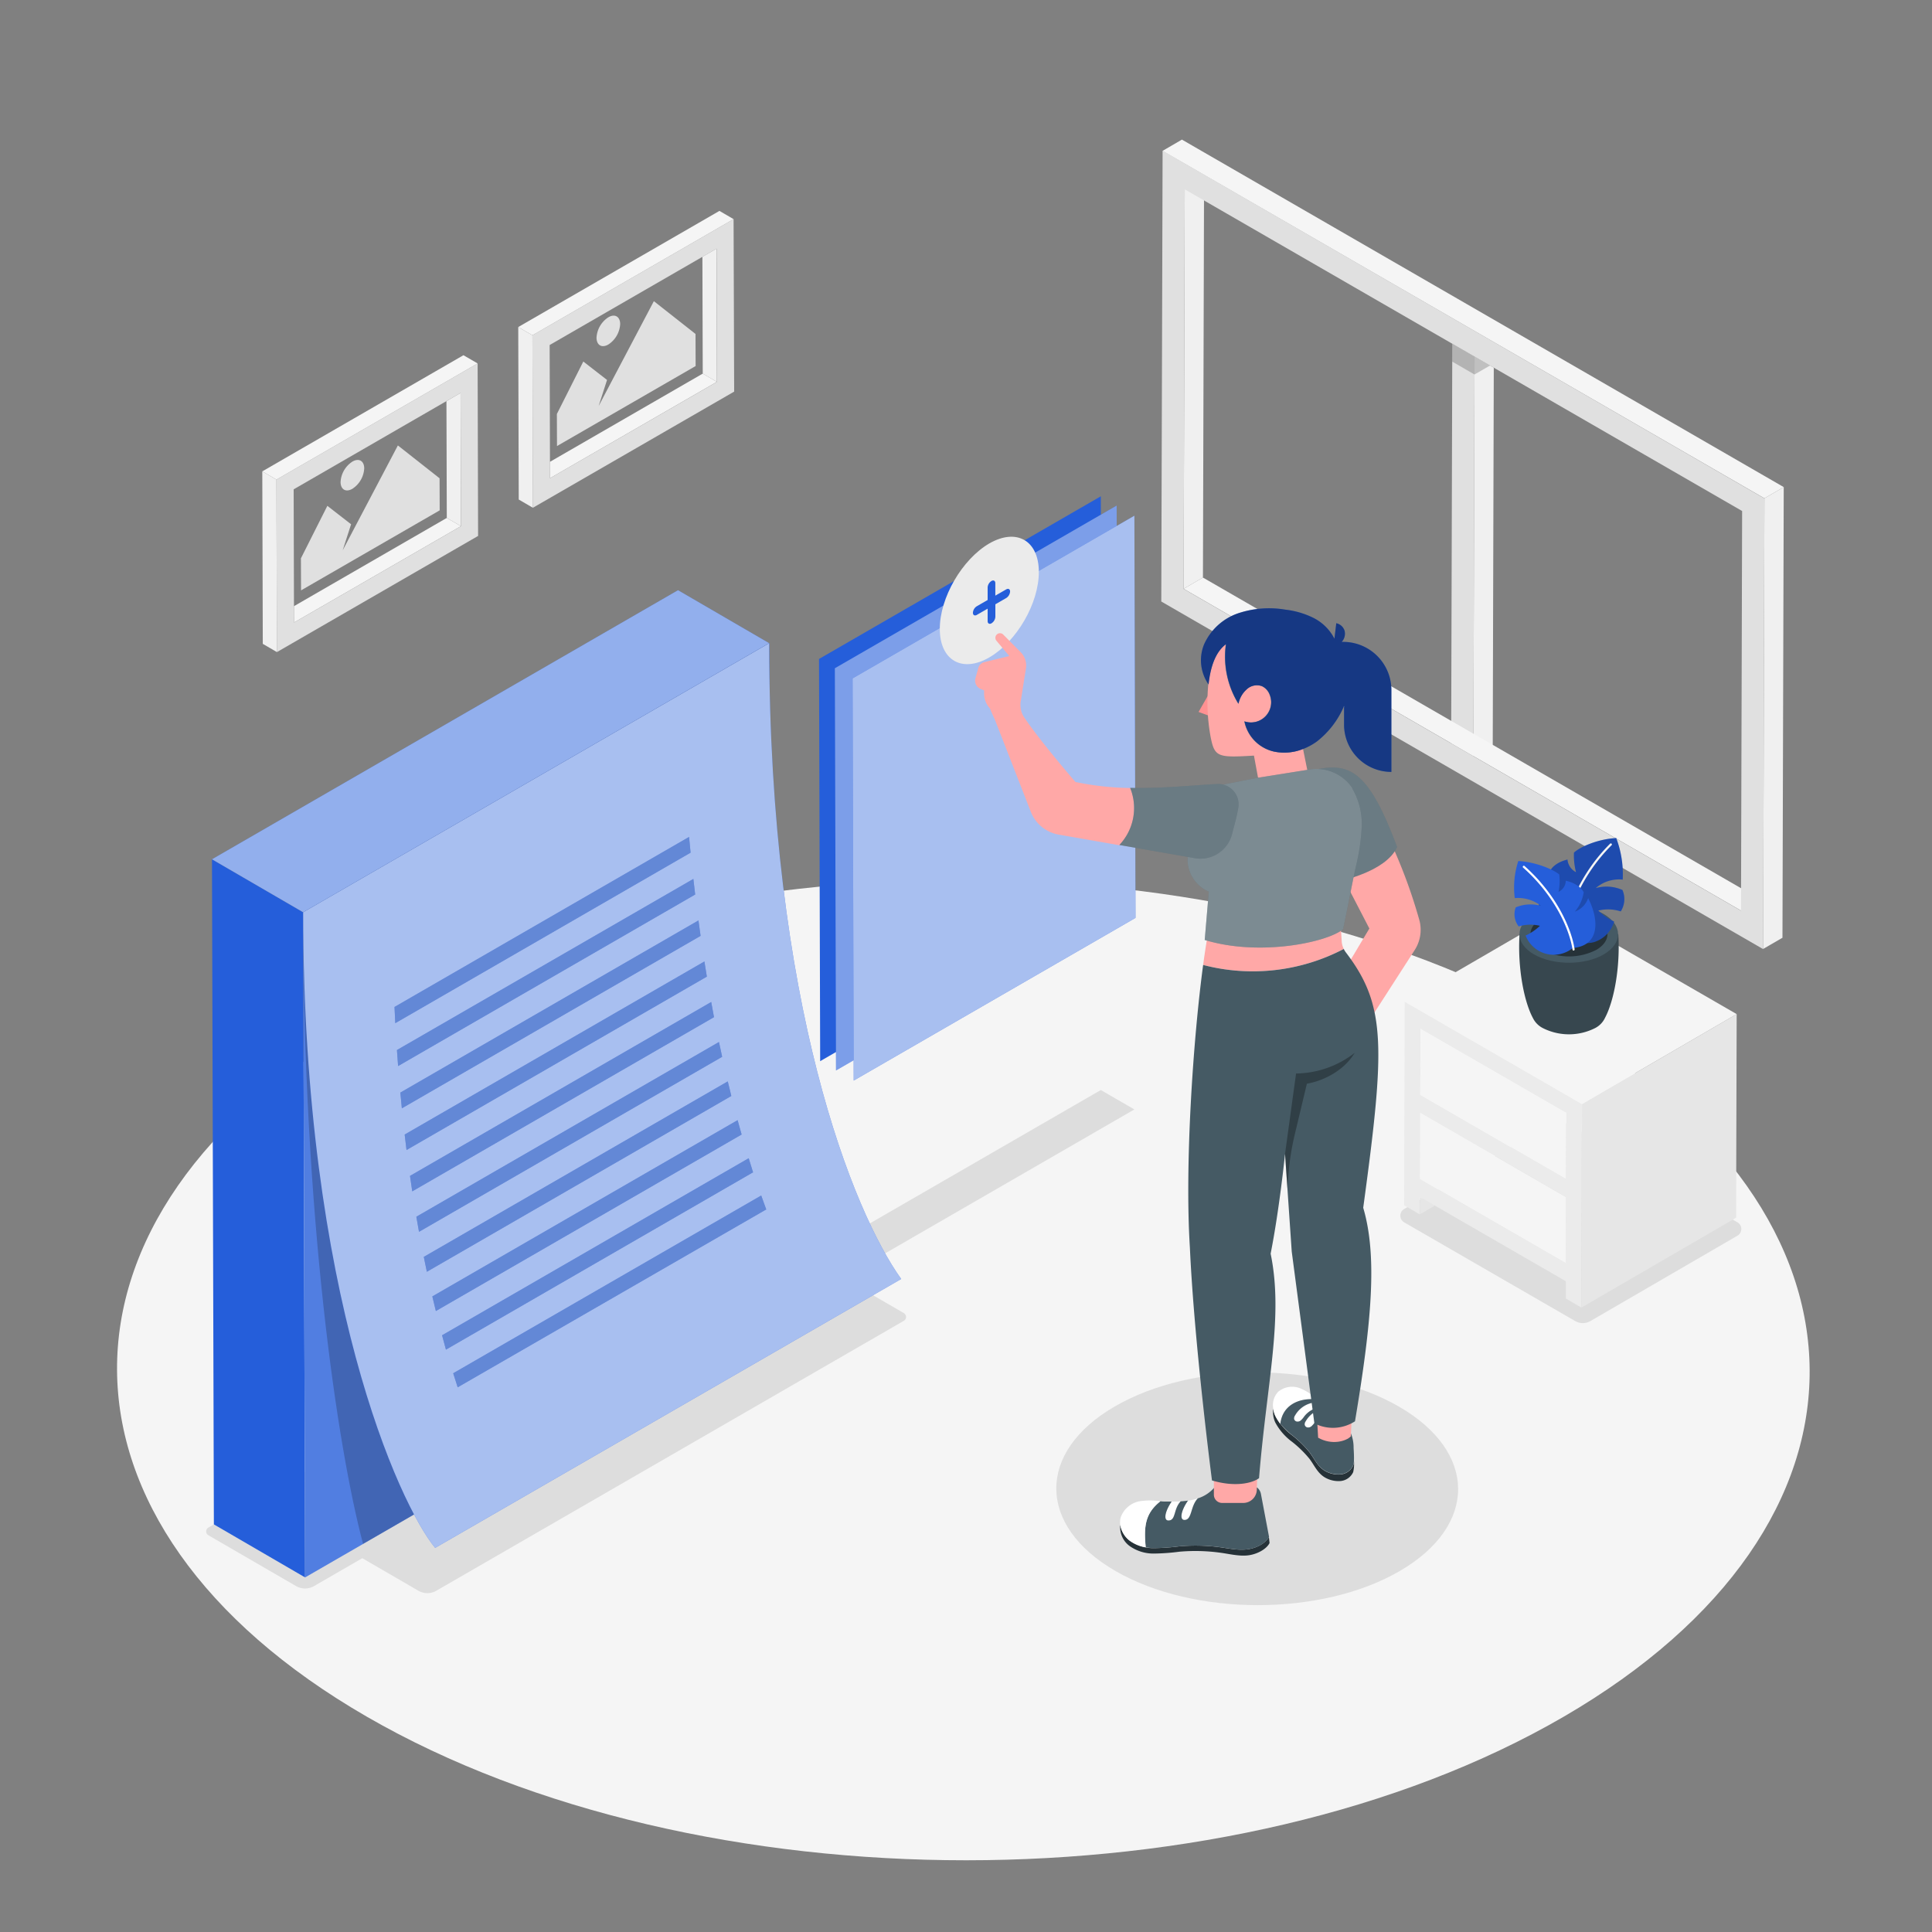 <svg xmlns="http://www.w3.org/2000/svg" viewBox="0 0 500 500"><rect x="0" y="0" width="500" height="500" fill="#808080" stroke="none"/><g id="freepik--Floor--inject-3"><path d="M403.68,264.86c-85.82-49.55-224.49-49.55-309.74,0s-84.81,129.87,1,179.42,224.49,49.54,309.75,0S489.49,314.4,403.68,264.86Z" style="fill:#f5f5f5"></path></g><g id="freepik--Shadows--inject-3"><path d="M233.92,339.83l-25-14.49-14.82,8.55-16.84-9.76L53.94,395.33a1.15,1.15,0,0,0,0,2l22.69,13.15a4.66,4.66,0,0,0,4.64,0l12.49-7.22,14.52,8.42a4.63,4.63,0,0,0,4.64,0l121-69.86A1.16,1.16,0,0,0,233.92,339.83Z" style="opacity:0.1"></path><polygon points="211.96 324.21 220.65 329.23 293.58 287.12 284.89 282.1 211.96 324.21" style="opacity:0.1"></polygon><path d="M407.66,341.89l-44.31-25.58a2,2,0,0,1,0-3.4l39.06-22.69a2,2,0,0,1,2,0l45.3,26.15a2,2,0,0,1,0,3.39L411.6,341.89A3.93,3.93,0,0,1,407.66,341.89Z" style="opacity:0.1"></path><path d="M362,364c-20.37-11.76-53.29-11.76-73.52,0s-20.14,30.83.23,42.59,53.29,11.76,73.53,0S382.4,375.75,362,364Z" style="opacity:0.1"></path></g><g id="freepik--Window--inject-3"><polygon points="375.85 88.95 375.56 192.36 381.31 195.68 381.61 92.27 375.85 88.95" style="fill:#e0e0e0"></polygon><polygon points="381.61 92.27 381.61 92.27 381.31 195.68 386.32 192.77 386.59 95.15 381.61 92.27" style="fill:#f0f0f0"></polygon><rect x="378.73" y="87.29" height="6.64" transform="translate(110.89 373.3) rotate(-60)" style="fill:#e0e0e0"></rect><polygon points="381.6 96.92 381.61 92.27 375.85 88.95 375.84 93.59 381.6 96.92 381.6 96.92" style="opacity:0.2"></polygon><polygon points="381.6 96.92 385.63 94.59 381.61 92.27 381.61 92.27 381.6 96.92" style="opacity:0.2"></polygon><rect x="378.73" y="87.29" height="6.64" transform="translate(110.89 373.29) rotate(-60)" style="fill:#e0e0e0"></rect><polygon points="306.61 48.97 311.61 46.06 311.32 149.47 306.32 152.38 306.61 48.97" style="fill:#f0f0f0"></polygon><polygon points="306.32 152.38 311.32 149.47 455.57 232.75 450.57 235.66 306.32 152.38" style="fill:#f5f5f5"></polygon><path d="M300.88,39,456.63,129l-.33,116.63L300.54,155.67ZM450.57,235.66l.29-103.41L306.61,49l-.29,103.41,144.25,83.28" style="fill:#e0e0e0"></path><polygon points="300.88 39.04 305.88 36.13 461.63 126.06 456.63 128.96 300.88 39.04" style="fill:#f5f5f5"></polygon><polygon points="456.63 128.96 461.63 126.06 461.3 242.69 456.3 245.59 456.63 128.96" style="fill:#f0f0f0"></polygon></g><g id="freepik--Table--inject-3"><polygon points="371.33 312.01 367.45 314.26 367.46 309.78 371.33 312.01" style="fill:#e6e6e6"></polygon><polygon points="367.56 288.08 367.56 288.03 367.56 288.03 367.56 288.03 367.56 288.08" style="fill:#787878"></polygon><rect x="386.41" y="277.15" height="43.54" style="fill:#cfcfcf"></rect><polygon points="367.62 266.27 405.33 288.04 405.33 288.04 367.62 266.27" style="fill:#cfcfcf"></polygon><path d="M371.33,312l33.91,19.58v4.48l4,2.33.15-52.68-45.86-26.48-.15,52.69,4,2.33v-4.48Zm33.95-6.88-37.71-21.77.05-17.09L405.33,288h0Zm-.06,21.76-37.71-21.77.05-17V288h0l37.71,21.78h0Z" style="fill:#ebebeb"></path><polygon points="367.51 305.12 367.56 288.08 367.56 288.03 405.27 309.81 405.27 309.81 405.22 326.89 367.51 305.12" style="fill:#f5f5f5"></polygon><polygon points="367.57 283.36 367.62 266.27 405.33 288.04 405.33 288.04 405.28 305.13 367.57 283.36" style="fill:#f5f5f5"></polygon><polygon points="409.42 285.72 449.45 262.45 449.3 315.14 409.27 338.4 409.42 285.72" style="fill:#e6e6e6"></polygon><polygon points="409.42 285.72 363.56 259.24 403.59 235.98 449.45 262.45 409.42 285.72" style="fill:#f5f5f5"></polygon></g><g id="freepik--Plant--inject-3"><path d="M418.81,241.75l-12.77.38-12.78-.38c-.55,8.63,1.14,17.42,3.46,21.72h0a5.76,5.76,0,0,0,2.53,2.58,15,15,0,0,0,13.6,0,5.7,5.7,0,0,0,2.53-2.64C417.69,259.08,419.36,250.34,418.81,241.75Z" style="fill:#37474f"></path><path d="M415,236.52c5,2.89,5,7.58.06,10.47S402,249.87,397,247s-5-7.58-.06-10.47S410,233.63,415,236.52Z" style="fill:#455a64"></path><path d="M413.06,237.67c3.91,2.26,3.93,5.91.05,8.16a15.51,15.51,0,0,1-14.1,0c-3.9-2.25-3.92-5.9,0-8.16A15.55,15.55,0,0,1,413.06,237.67Z" style="fill:#263238"></path><path d="M405,242.11a8.42,8.42,0,0,0,7.49,1.71,7.86,7.86,0,0,0,5.25-5.31,15.35,15.35,0,0,1-4.1-2.85,10.56,10.56,0,0,1,5.81.21,5.93,5.93,0,0,0,.44-5.54,10.14,10.14,0,0,0-6.93-.48,9.2,9.2,0,0,1,7-2.21,26.75,26.75,0,0,0-1.68-10.75c-4.76.24-9.38,2.3-10.94,3.77a17.52,17.52,0,0,0,.53,5.06,4.09,4.09,0,0,1-2.21-3.27c-3,.75-4.26,2.23-4.72,3.37a12.54,12.54,0,0,0,2.82,5.72c-2.8-.85-3.93-4-3.93-4C397,234.09,397.57,241.48,405,242.11Z" style="fill:#255EDA"></path><path d="M405,242.11a8.42,8.42,0,0,0,7.49,1.71,7.86,7.86,0,0,0,5.25-5.31,15.35,15.35,0,0,1-4.1-2.85,10.56,10.56,0,0,1,5.81.21,5.93,5.93,0,0,0,.44-5.54,10.14,10.14,0,0,0-6.93-.48,9.2,9.2,0,0,1,7-2.21,26.75,26.75,0,0,0-1.68-10.75c-4.76.24-9.38,2.3-10.94,3.77a17.52,17.52,0,0,0,.53,5.06,4.09,4.09,0,0,1-2.21-3.27c-3,.75-4.26,2.23-4.72,3.37a12.54,12.54,0,0,0,2.82,5.72c-2.8-.85-3.93-4-3.93-4C397,234.09,397.57,241.48,405,242.11Z" style="opacity:0.2"></path><path d="M404.8,242.82h0a.27.27,0,0,1-.25-.3c.45-6,3.89-15.94,12.1-24.13a.28.28,0,1,1,.39.39c-8.1,8.08-11.5,17.87-11.94,23.79A.27.27,0,0,1,404.8,242.82Z" style="fill:#f5f5f5"></path><path d="M407.05,245.33a7.82,7.82,0,0,1-12.23-3.21,13.31,13.31,0,0,0,3.71-2.52,10.44,10.44,0,0,0-5.49.16,5.1,5.1,0,0,1-.77-4.94,10.12,10.12,0,0,1,6.54-.39,9.7,9.7,0,0,0-6.79-2,21.89,21.89,0,0,1,.92-9.6c4.54.27,9,2.15,10.59,3.48a14.33,14.33,0,0,1-.18,4.5,3.3,3.3,0,0,0,1.88-2.89c2.84.69,4.13,2,4.63,3a9.89,9.89,0,0,1-2.29,5,5.62,5.62,0,0,0,3.44-3.49C414,238.27,413.92,244.78,407.05,245.33Z" style="fill:#255EDA"></path><path d="M407.24,246a.27.27,0,0,1-.27-.24c-.79-5.23-4.59-13.93-12.75-21.19a.28.28,0,1,1,.37-.41c8.26,7.36,12.12,16.19,12.92,21.52a.29.29,0,0,1-.23.32Z" style="fill:#fff"></path></g><g id="freepik--Pictures--inject-3"><polygon points="115.54 103.81 75.99 126.64 76.07 156.88 115.63 134.04 115.54 103.81" style="fill:none"></polygon><polygon points="115.54 103.81 115.63 134.04 119.29 136.17 119.19 101.7 115.54 103.81" style="fill:#f0f0f0"></polygon><polygon points="76.07 156.88 76.08 161.11 119.29 136.17 115.63 134.04 76.07 156.88" style="fill:#f5f5f5"></polygon><path d="M123.61,94.06,71.54,124.12l.13,44.64,52.06-30.06ZM76.08,161.11v-4.23L76,126.64l39.55-22.84,3.65-2.1.1,34.47Z" style="fill:#e0e0e0"></path><polygon points="123.61 94.06 119.94 91.93 67.88 121.99 71.54 124.12 123.61 94.06" style="fill:#f5f5f5"></polygon><polygon points="67.88 121.99 68.01 166.63 71.67 168.76 71.54 124.12 67.88 121.99" style="fill:#f0f0f0"></polygon><polygon points="181.78 66.46 142.23 89.29 142.31 119.53 181.87 96.69 181.78 66.46" style="fill:none"></polygon><polygon points="181.78 66.46 181.87 96.69 185.53 98.82 185.44 64.35 181.78 66.46" style="fill:#f0f0f0"></polygon><polygon points="142.31 119.53 142.33 123.76 185.53 98.82 181.87 96.69 142.31 119.53" style="fill:#f5f5f5"></polygon><path d="M189.85,56.71,137.79,86.77l.12,44.64L190,101.35Zm-47.52,67.05,0-4.23-.08-30.24,39.55-22.83,3.66-2.11.09,34.47Z" style="fill:#e0e0e0"></path><polygon points="189.85 56.71 186.19 54.58 134.12 84.64 137.79 86.77 189.85 56.71" style="fill:#f5f5f5"></polygon><polygon points="134.12 84.64 134.25 129.28 137.91 131.41 137.79 86.77 134.12 84.64" style="fill:#f0f0f0"></polygon><polygon points="102.97 115.28 113.76 123.78 113.79 132.08 77.91 152.79 77.88 144.49 84.72 130.91 90.86 135.68 88.69 142.42 91.84 136.43 102.97 115.28" style="fill:#e0e0e0"></polygon><path d="M91.19,119.47c1.69-1,3.06-.2,3.07,1.74a6.71,6.71,0,0,1-3.05,5.28c-1.69,1-3.06.2-3.07-1.74A6.73,6.73,0,0,1,91.19,119.47Z" style="fill:#e0e0e0"></path><polygon points="169.22 77.94 180 86.43 180.03 94.73 144.15 115.44 144.12 107.14 150.96 93.56 157.1 98.33 154.93 105.08 158.08 99.09 169.22 77.94" style="fill:#e0e0e0"></polygon><path d="M157.43,82.12c1.69-1,3.06-.19,3.07,1.75a6.74,6.74,0,0,1-3.05,5.28c-1.69,1-3.06.19-3.07-1.75A6.73,6.73,0,0,1,157.43,82.12Z" style="fill:#e0e0e0"></path></g><g id="freepik--Notes--inject-3"><polygon points="284.89 128.44 211.96 170.54 212.26 274.63 285.19 232.52 284.89 128.44" style="fill:#255EDA"></polygon><polygon points="288.99 130.84 216.06 172.94 216.36 277.03 289.29 234.92 288.99 130.84" style="fill:#255EDA"></polygon><polygon points="288.99 130.84 216.06 172.94 216.36 277.03 289.29 234.92 288.99 130.84" style="fill:#fff;opacity:0.4"></polygon><polygon points="293.58 133.46 220.65 175.57 220.94 279.65 293.87 237.55 293.58 133.46" style="fill:#255EDA"></polygon><polygon points="293.58 133.46 220.65 175.57 220.94 279.65 293.87 237.55 293.58 133.46" style="fill:#fff;opacity:0.6"></polygon><path d="M256,140.66c7.07-4.08,12.83-.8,12.85,7.33s-5.7,18-12.77,22.12-12.84.81-12.86-7.32S249,144.75,256,140.66Z" style="fill:#ebebeb"></path><path d="M256.59,150.36c.53-.31,1-.06,1,.56v3.23l2.82-1.62c.54-.31,1-.07,1,.55a2.18,2.18,0,0,1-1,1.69l-2.81,1.62v3.23a2.15,2.15,0,0,1-1,1.69c-.54.31-1,.06-1-.56v-3.23l-2.81,1.62c-.55.31-1,.06-1-.56a2.15,2.15,0,0,1,1-1.68l2.81-1.62V152A2.11,2.11,0,0,1,256.59,150.36Z" style="fill:#255EDA"></path><polygon points="199.07 166.46 78.46 236.09 78.95 408.23 199.56 338.59 199.07 166.46" style="fill:#255EDA"></polygon><polygon points="54.86 222.38 55.35 394.51 78.95 408.23 78.46 236.09 54.86 222.38" style="fill:#255EDA"></polygon><polygon points="199.07 166.46 175.47 152.74 54.86 222.38 78.46 236.09 199.07 166.46" style="fill:#255EDA"></polygon><polygon points="199.07 166.46 78.46 236.09 78.95 408.23 199.56 338.59 199.07 166.46" style="fill:#fff;opacity:0.2"></polygon><polygon points="199.07 166.46 175.47 152.74 54.86 222.38 78.46 236.09 199.07 166.46" style="fill:#fff;opacity:0.5"></polygon><path d="M78.46,236.09c0,78.76,8.81,138.32,15.5,163.47l105.6-61-.49-172.13Z" style="opacity:0.2"></path><path d="M233.23,331,112.62,400.59c-9.29-11.17-34.16-65.62-34.16-164.5l120.61-69.63C199.07,260,220.81,313.71,233.23,331Z" style="fill:#255EDA"></path><path d="M233.23,331,112.62,400.59c-9.29-11.17-34.16-65.62-34.16-164.5l120.61-69.63C199.07,260,220.81,313.71,233.23,331Z" style="fill:#fff;opacity:0.6"></path><path d="M182.3,248.83l-77.57,44.79q.24,2,.48,4l77.72-44.87C182.72,251.46,182.5,250.15,182.3,248.83Z" style="fill:#255EDA"></path><path d="M186.07,269.67l-78.32,45.22q.34,2,.69,3.9l78.45-45.29C186.61,272.23,186.34,271,186.07,269.67Z" style="fill:#255EDA"></path><path d="M184.06,259.32l-77.95,45c.19,1.34.38,2.66.58,4l78.09-45.08Z" style="fill:#255EDA"></path><path d="M180.76,238.21l-77.15,44.55c.12,1.37.25,2.73.39,4.07l77.31-44.63C181.12,240.87,180.94,239.54,180.76,238.21Z" style="fill:#255EDA"></path><path d="M178.33,216.6l-76.23,44c.06,1.41.13,2.8.2,4.19l76.42-44.12Q178.51,218.64,178.33,216.6Z" style="fill:#255EDA"></path><path d="M179.44,227.47l-76.71,44.28q.13,2.08.3,4.14l76.88-44.39C179.75,230.15,179.59,228.81,179.44,227.47Z" style="fill:#255EDA"></path><path d="M197,309.4l-79.71,46c.39,1.25.77,2.46,1.16,3.63L198.3,313C197.85,311.78,197.42,310.59,197,309.4Z" style="fill:#255EDA"></path><path d="M188.34,279.87l-78.66,45.41c.26,1.31.52,2.59.79,3.85l78.79-45.49C189,282.39,188.64,281.13,188.34,279.87Z" style="fill:#255EDA"></path><path d="M193.76,299.75l-79.35,45.82c.34,1.26.69,2.5,1,3.71l79.48-45.89C194.53,302.18,194.14,301,193.76,299.75Z" style="fill:#255EDA"></path><path d="M190.89,289.9l-79,45.61c.3,1.29.6,2.55.91,3.78l79.13-45.68C191.58,292.38,191.23,291.15,190.89,289.9Z" style="fill:#255EDA"></path><g style="opacity:0.1"><path d="M182.3,248.83l-77.57,44.79q.24,2,.48,4l77.72-44.87C182.72,251.46,182.5,250.15,182.3,248.83Z"></path><path d="M186.07,269.67l-78.32,45.22q.34,2,.69,3.9l78.45-45.29C186.61,272.23,186.34,271,186.07,269.67Z"></path><path d="M184.06,259.32l-77.95,45c.19,1.34.38,2.66.58,4l78.09-45.08Z"></path><path d="M180.76,238.21l-77.15,44.55c.12,1.37.25,2.73.39,4.07l77.31-44.63C181.12,240.87,180.94,239.54,180.76,238.21Z"></path><path d="M178.33,216.6l-76.23,44c.06,1.41.13,2.8.2,4.19l76.42-44.12Q178.51,218.64,178.33,216.6Z"></path><path d="M179.44,227.47l-76.71,44.28q.13,2.08.3,4.14l76.88-44.39C179.75,230.15,179.59,228.81,179.44,227.47Z"></path><path d="M197,309.4l-79.71,46c.39,1.25.77,2.46,1.16,3.63L198.3,313C197.85,311.78,197.42,310.59,197,309.4Z"></path><path d="M188.34,279.87l-78.66,45.41c.26,1.31.52,2.59.79,3.85l78.79-45.49C189,282.39,188.64,281.13,188.34,279.87Z"></path><path d="M193.76,299.75l-79.35,45.82c.34,1.26.69,2.5,1,3.71l79.48-45.89C194.53,302.18,194.14,301,193.76,299.75Z"></path><path d="M190.89,289.9l-79,45.61c.3,1.29.6,2.55.91,3.78l79.13-45.68C191.58,292.38,191.23,291.15,190.89,289.9Z"></path></g><g style="opacity:0.3"><path d="M182.3,248.83l-77.57,44.79q.24,2,.48,4l77.72-44.87C182.72,251.46,182.5,250.15,182.3,248.83Z" style="fill:#fff"></path><path d="M186.07,269.67l-78.32,45.22q.34,2,.69,3.9l78.45-45.29C186.61,272.23,186.34,271,186.07,269.67Z" style="fill:#fff"></path><path d="M184.06,259.32l-77.95,45c.19,1.34.38,2.66.58,4l78.09-45.08Z" style="fill:#fff"></path><path d="M180.76,238.21l-77.15,44.55c.12,1.37.25,2.73.39,4.07l77.31-44.63C181.12,240.87,180.94,239.54,180.76,238.21Z" style="fill:#fff"></path><path d="M178.33,216.6l-76.23,44c.06,1.41.13,2.8.2,4.19l76.42-44.12Q178.51,218.64,178.33,216.6Z" style="fill:#fff"></path><path d="M179.44,227.47l-76.71,44.28q.13,2.08.3,4.14l76.88-44.39C179.75,230.15,179.59,228.81,179.44,227.47Z" style="fill:#fff"></path><path d="M197,309.4l-79.71,46c.39,1.25.77,2.46,1.16,3.63L198.3,313C197.85,311.78,197.42,310.59,197,309.4Z" style="fill:#fff"></path><path d="M188.34,279.87l-78.66,45.41c.26,1.31.52,2.59.79,3.85l78.79-45.49C189,282.39,188.64,281.13,188.34,279.87Z" style="fill:#fff"></path><path d="M193.76,299.75l-79.35,45.82c.34,1.26.69,2.5,1,3.71l79.48-45.89C194.53,302.18,194.14,301,193.76,299.75Z" style="fill:#fff"></path><path d="M190.89,289.9l-79,45.61c.3,1.29.6,2.55.91,3.78l79.13-45.68C191.58,292.38,191.23,291.15,190.89,289.9Z" style="fill:#fff"></path></g></g><g id="freepik--Character--inject-3"><path d="M328.39,397.76c-.69,1.44-2.86,2.77-5.24,3.16s-4.8-.12-7.19-.46a47.53,47.53,0,0,0-10.73-.27,57.36,57.36,0,0,1-6.67.47,10.58,10.58,0,0,1-6.28-2,6.41,6.41,0,0,1-2.35-4,6,6,0,0,0,2.35,5.4,10.59,10.59,0,0,0,6.28,2,55.26,55.26,0,0,0,6.67-.48,47.53,47.53,0,0,1,10.73.28c2.39.33,5,1,7.36.62s4.55-1.72,5.24-3.15Z" style="fill:#263238"></path><path d="M302.35,393.52c2,0,1.26-3,3.17-4.95-.78,0-1.55.06-2.33.05C301.48,391.09,301,393.52,302.35,393.52Z" style="fill:#fff"></path><path d="M306.51,393.36c2,0,1.48-3.53,3.46-5.59a13.38,13.38,0,0,1-1.37.4c-.39.08-.79.15-1.19.21C305.65,390.88,305.14,393.36,306.51,393.36Z" style="fill:#fff"></path><path d="M326.32,386.59a2.78,2.78,0,0,0-1-1.63l-10.82-.27a9.24,9.24,0,0,1-4.49,3.08c-2,2.06-1.45,5.59-3.46,5.59-1.37,0-.86-2.48.9-5-.63.09-1.26.15-1.89.19-1.91,2-1.17,4.95-3.17,4.95-1.35,0-.87-2.43.84-4.9h-1.52c-.46,0-.92,0-1.38-.08-4,3.15-4.32,6.56-3.8,11.92a14.38,14.38,0,0,0,2.07.21,57.36,57.36,0,0,0,6.67-.47,47.53,47.53,0,0,1,10.73.27c2.39.34,4.81.85,7.19.46s4.55-1.72,5.24-3.16Z" style="fill:#455a64"></path><path d="M300.29,388.53a17.52,17.52,0,0,0-5.41,0,6.47,6.47,0,0,0-4.87,4.24,4.87,4.87,0,0,0-.08,1.9,6.41,6.41,0,0,0,2.35,4,9.4,9.4,0,0,0,4.21,1.77C296,395.09,296.31,391.68,300.29,388.53Z" style="fill:#fff"></path><path d="M314.15,381.61v5.21a2.14,2.14,0,0,0,2.14,2.14h5.46a3.51,3.51,0,0,0,3.51-3.4l.13-3.95Z" style="fill:#ffa8a7"></path><path d="M350.2,379.29a4,4,0,0,1-3.28,2.3,7,7,0,0,1-4.16-1c-1.87-1.19-2.6-3.07-3.88-4.76a28.22,28.22,0,0,0-4.53-4.41,15,15,0,0,1-4.32-5,6.38,6.38,0,0,1-.51-1.83,6.47,6.47,0,0,0,.51,3.52,14.92,14.92,0,0,0,4.32,5,28.71,28.71,0,0,1,4.53,4.42c1.28,1.69,2,3.57,3.88,4.76a7,7,0,0,0,4.16,1,4,4,0,0,0,3.28-2.3,9.29,9.29,0,0,0,.2-2.9A3.77,3.77,0,0,1,350.2,379.29Z" style="fill:#263238"></path><path d="M337.91,367.85a1.29,1.29,0,0,0-.26.89.92.92,0,0,0,.59.68,1.3,1.3,0,0,0,1.21-.32,6.25,6.25,0,0,0,.85-1,6.25,6.25,0,0,1,2.78-2,6.33,6.33,0,0,1,1.66-.37l-1.35-1.23a6.74,6.74,0,0,0-2.46.6A6.88,6.88,0,0,0,337.91,367.85Z" style="fill:#fff"></path><path d="M338.2,363.55a6.88,6.88,0,0,0-3,2.78,1.37,1.37,0,0,0-.26.9.91.91,0,0,0,.59.67,1.28,1.28,0,0,0,1.21-.32,5.84,5.84,0,0,0,.85-1,6.27,6.27,0,0,1,5.52-2.39L341.75,363A6.86,6.86,0,0,0,338.2,363.55Z" style="fill:#fff"></path><path d="M340.89,362.2a14,14,0,0,0-4.24-2.84,5.66,5.66,0,0,0-5.84.81,5,5,0,0,0-1.29,4.38,6.38,6.38,0,0,0,.51,1.83,9.8,9.8,0,0,0,1.34,2.13C331.89,363.85,335.94,361.67,340.89,362.2Z" style="fill:#fff"></path><path d="M350.31,374.72a9.68,9.68,0,0,0-1.06-4.55l-2.63-2.76-1.88-1.71a6.33,6.33,0,0,0-1.66.37,6.25,6.25,0,0,0-2.78,2,6.25,6.25,0,0,1-.85,1,1.3,1.3,0,0,1-1.21.32.92.92,0,0,1-.59-.68,1.29,1.29,0,0,1,.26-.89,6.88,6.88,0,0,1,3-2.78,6.74,6.74,0,0,1,2.46-.6l-.3-.28a6.27,6.27,0,0,0-5.52,2.39,5.84,5.84,0,0,1-.85,1,1.28,1.28,0,0,1-1.21.32.91.91,0,0,1-.59-.67,1.37,1.37,0,0,1,.26-.9,6.71,6.71,0,0,1,6.57-3.36l-.05-.05-.81-.72c-4.95-.53-9,1.65-9.52,6.31a23.27,23.27,0,0,0,3,2.89,28.22,28.22,0,0,1,4.53,4.41c1.28,1.69,2,3.57,3.88,4.76a7,7,0,0,0,4.16,1,4,4,0,0,0,3.28-2.3,3.77,3.77,0,0,0,.2-1.21C350.45,376.86,350.34,375.2,350.31,374.72Z" style="fill:#455a64"></path><path d="M340.82,366.49l.31,5.59c3.53,2,7.24.93,8.47-.36l.24-5.23Z" style="fill:#ffa8a7"></path><path d="M347.77,245.59a5,5,0,0,1-.53-1.92l-.31-4.8-34.2,2.2c-.45,2.39-.91,5.33-1.36,8.66A50.82,50.82,0,0,0,347.77,245.59Z" style="fill:#ffa8a7"></path><path d="M347.1,226.23l7.29,14.07-6.62,11.08L355.09,263l11.05-17.16a9.65,9.65,0,0,0,1.13-7.92,135.91,135.91,0,0,0-7.18-19.54Z" style="fill:#ffa8a7"></path><path d="M341.31,199c8.39-1.56,13.18,1.23,20.26,20.2-2.89,6.49-15.17,8.88-15.17,8.88Z" style="fill:#455a64"></path><path d="M341.31,199c8.39-1.56,13.18,1.23,20.26,20.2-2.89,6.49-15.17,8.88-15.17,8.88Z" style="fill:#fff;opacity:0.2"></path><polygon points="313.01 179.33 310.19 184.25 313.28 185.39 313.01 179.33" style="fill:#ff9192"></polygon><path d="M312.7,177.14c.45-4.31,1.71-8.37,4.52-10.43a23.22,23.22,0,0,0,3.23,15.42,6.7,6.7,0,0,1,2.09-3.69,3.86,3.86,0,0,1,4-.86,3.94,3.94,0,0,1,2,2.2,5.23,5.23,0,0,1-6.54,6.91,10.05,10.05,0,0,0,7.73,7.83,13,13,0,0,0,7.49-.71l1.17,5.8c-4.73,5-12.81,1.66-12.81,1.66l-1.06-5.72c-9.3.56-10.17.4-11.19-4.72A49.66,49.66,0,0,1,312.7,177.14Z" style="fill:#ffa8a7"></path><path d="M311.59,166.82a14.94,14.94,0,0,1,8.87-8.11,25.24,25.24,0,0,1,12.21-.93,22,22,0,0,1,7.29,2.15,12.35,12.35,0,0,1,5.39,5.36l.48-4a2.88,2.88,0,0,1,2.14,1.92,3.12,3.12,0,0,1-.73,2.91h.37a12.47,12.47,0,0,1,12.48,12.47v21.18a12.24,12.24,0,0,1-12.25-12.25V182.7a23,23,0,0,1-7,9.17,15.6,15.6,0,0,1-3.54,1.94,13,13,0,0,1-7.49.71,10.05,10.05,0,0,1-7.73-7.83,5.23,5.23,0,0,0,6.54-6.91,3.94,3.94,0,0,0-2-2.2,3.86,3.86,0,0,0-4,.86,6.7,6.7,0,0,0-2.09,3.69,23.22,23.22,0,0,1-3.23-15.42c-2.81,2.06-4.07,6.12-4.52,10.43A10.94,10.94,0,0,1,311.59,166.82Z" style="fill:#255EDA"></path><path d="M311.59,166.82a14.94,14.94,0,0,1,8.87-8.11,25.24,25.24,0,0,1,12.21-.93,22,22,0,0,1,7.29,2.15,12.35,12.35,0,0,1,5.39,5.36l.48-4a2.88,2.88,0,0,1,2.14,1.92,3.12,3.12,0,0,1-.73,2.91h.37a12.47,12.47,0,0,1,12.48,12.47v21.18a12.24,12.24,0,0,1-12.25-12.25V182.7a23,23,0,0,1-7,9.17,15.6,15.6,0,0,1-3.54,1.94,13,13,0,0,1-7.49.71,10.05,10.05,0,0,1-7.73-7.83,5.23,5.23,0,0,0,6.54-6.91,3.94,3.94,0,0,0-2-2.2,3.86,3.86,0,0,0-4,.86,6.7,6.7,0,0,0-2.09,3.69,23.22,23.22,0,0,1-3.23-15.42c-2.81,2.06-4.07,6.12-4.52,10.43A10.94,10.94,0,0,1,311.59,166.82Z" style="opacity:0.4"></path><path d="M325.61,201.27l-9.15,1.8c-2,3.7-4.09,7.18-6.11,10.88-1.52,2.79-3.09,5.75-3,8.93a9.09,9.09,0,0,0,5.49,7.88l-1.06,12.5c14.37,4.39,31.94.53,35.8-2.79,1.14-5.24,2.14-10.81,3.27-16.05a53.85,53.85,0,0,0,1.55-10.31,18.21,18.21,0,0,0-2.41-10L350,204a11.19,11.19,0,0,0-11.23-4.83Z" style="fill:#455a64"></path><path d="M325.61,201.27l-9.15,1.8c-2,3.7-4.09,7.18-6.11,10.88-1.52,2.79-3.09,5.75-3,8.93a9.09,9.09,0,0,0,5.49,7.88l-1.06,12.5c14.37,4.39,31.94.53,35.8-2.79,1.14-5.24,2.14-10.81,3.27-16.05a53.85,53.85,0,0,0,1.55-10.31,18.21,18.21,0,0,0-2.41-10L350,204a11.19,11.19,0,0,0-11.23-4.83Z" style="fill:#fff;opacity:0.3"></path><path d="M348.3,246.47a4.9,4.9,0,0,1-.53-.88,50.82,50.82,0,0,1-36.4,4.14c-2.58,19.19-4.79,51.68-3.43,73.12,1.13,24.95,5.72,60.29,5.72,60.29,6,1.79,10.48.7,12.18-.6,2-24.76,6.39-41.72,3-58.09,2.27-11.45,3.73-25.82,3.73-25.82l1.73,25.28,5.86,44.45a10.49,10.49,0,0,0,10.51-.53c4.26-25.42,5.86-42.64,2.13-55.26C358.48,270.86,358.77,260.19,348.3,246.47Z" style="fill:#455a64"></path><path d="M335.08,293.63l3.14-13.17c3.66-.6,9.38-3,12.39-8a25.17,25.17,0,0,1-15.19,5.36l-2.86,20.83.61,8.9.25-3.24A67.34,67.34,0,0,1,335.08,293.63Z" style="opacity:0.3"></path><path d="M292.51,203.94a74.82,74.82,0,0,1-14.18-1.56s-9.16-10.56-13.32-16.81a5.37,5.37,0,0,1-.88-2.55h0a5.31,5.31,0,0,1,0-1.32l1.38-8.69a4.86,4.86,0,0,0-1.35-4.21l-4.56-4.61a1.19,1.19,0,0,0-1.75,1.6l3.36,4-6.45,1.56a2.16,2.16,0,0,0-1.57,1.51l-.74,2.66a2.33,2.33,0,0,0,1.36,2.79l.87.37,0,.61a5.81,5.81,0,0,0,1.55,4.1c.26.78,1.22,2.8,1.22,2.8L266.74,210A9.51,9.51,0,0,0,274,216l15.75,2.75a13.89,13.89,0,0,0,2.79-14.78Z" style="fill:#ffa8a7"></path><path d="M315,202.9c-5.67.27-14.17,1.2-22.52,1a13.89,13.89,0,0,1-2.79,14.78l19.66,3.44a8.45,8.45,0,0,0,9.5-6.23c.61-2.49,1.27-4.58,1.65-7A5.28,5.28,0,0,0,315,202.9Z" style="fill:#455a64"></path><path d="M315,202.9c-5.67.27-14.17,1.2-22.52,1a13.89,13.89,0,0,1-2.79,14.78l19.66,3.44a8.45,8.45,0,0,0,9.5-6.23c.61-2.49,1.27-4.58,1.65-7A5.28,5.28,0,0,0,315,202.9Z" style="fill:#fff;opacity:0.2"></path></g></svg>